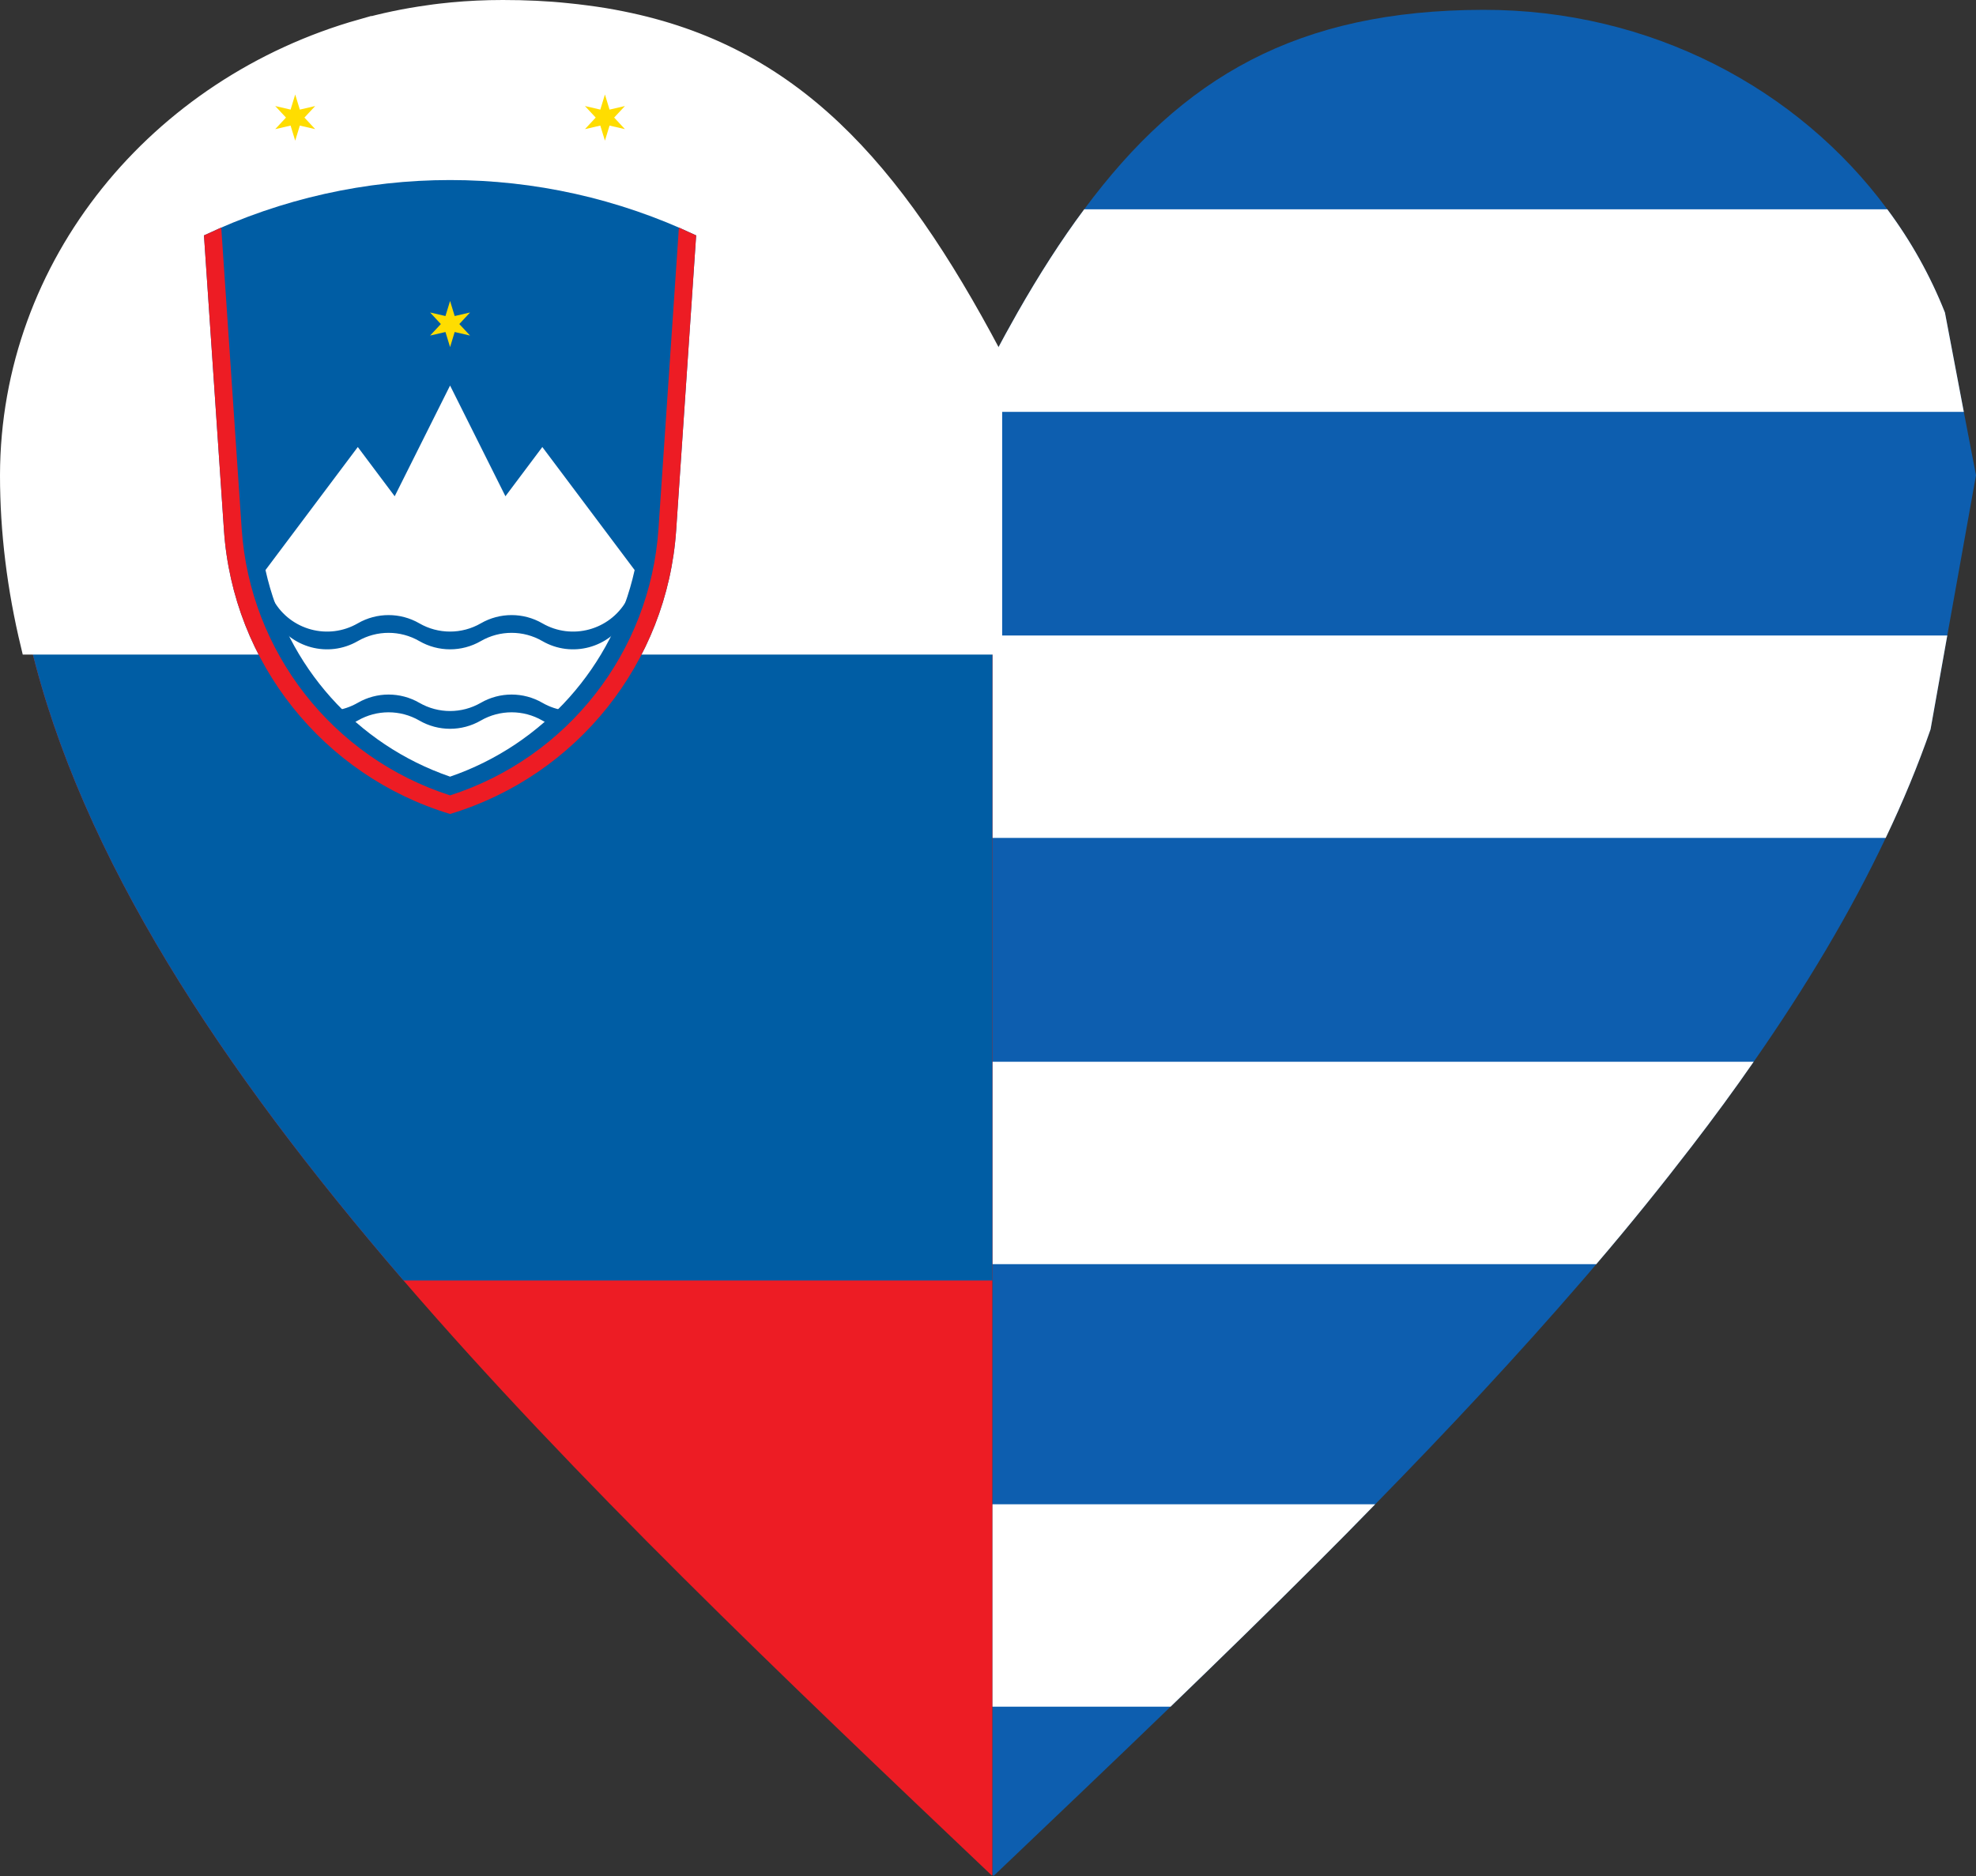 <?xml version="1.0" encoding="utf-8"?>
<!-- Generator: Adobe Illustrator 16.0.0, SVG Export Plug-In . SVG Version: 6.00 Build 0)  -->
<!DOCTYPE svg PUBLIC "-//W3C//DTD SVG 1.1//EN" "http://www.w3.org/Graphics/SVG/1.1/DTD/svg11.dtd">
<svg version="1.1" xmlns="http://www.w3.org/2000/svg" xmlns:xlink="http://www.w3.org/1999/xlink" x="0px" y="0px"
	 width="100.44px" height="95.38px" viewBox="0.56 2.06 100.44 95.38" enable-background="new 0.56 2.06 100.44 95.38"
	 xml:space="preserve">
<rect x="0.56" y="2.06" width="100.44" height="95.38" fill="#333333" stroke="none"/>
<g id="greek">
	<path fill="#0D5EAF" d="M101,26.22l-1.46,8.15l-0.85,4.77c-0.641,1.84-1.4,3.68-2.28,5.52c-1.79,3.79-4.061,7.58-6.71,11.38
		c-0.99,1.43-2.04,2.86-3.141,4.29c-1.529,1.99-3.149,4-4.859,6c-0.23,0.28-0.47,0.55-0.71,0.83c-3.271,3.79-6.811,7.58-10.53,11.38
		c-0.96,0.99-1.95,1.99-2.94,2.979c-2.439,2.44-4.93,4.87-7.46,7.311c-2.96,2.86-5.97,5.72-8.97,8.58h-0.06
		C51.02,97.4,51.01,97.39,51,97.38V20.07c0.02,0.04,0.04,0.07,0.06,0.11c0.41-0.77,0.811-1.51,1.221-2.23
		c1.1-1.93,2.22-3.68,3.39-5.25C60.66,5.96,66.53,2.58,75.94,2.56c8.5-0.02,16.02,4,20.55,10.14c1.2,1.61,2.189,3.38,2.93,5.25
		l0.96,5.05L101,26.22z"/>
	<path display="none" fill="#B22F2F" d="M101,26.22c0,2.87-0.36,5.75-1.05,8.62c-0.34,1.43-0.771,2.86-1.26,4.3
		c-2.45,7.06-6.71,14.12-12.131,21.19c-1.739,2.27-3.6,4.55-5.569,6.83c-4.13,4.78-8.681,9.57-13.471,14.359
		C62.23,86.81,56.66,92.11,51.09,97.41l-0.03,0.03c-0.01-0.011-0.02-0.021-0.029-0.03C51.02,97.4,51.01,97.39,51,97.38V20.07
		c0.02,0.04,0.04,0.07,0.06,0.11c0.41-0.77,0.811-1.51,1.221-2.23C58.11,7.72,64.33,2.59,75.94,2.56
		C86.68,2.54,95.85,8.95,99.42,17.95C100.43,20.53,100.99,23.31,101,26.22z"/>
	<path fill="#FFFFFF" d="M100.38,23H51v-2.93c0.02,0.04,0.04,0.07,0.06,0.11c0.41-0.77,0.811-1.51,1.221-2.23
		c1.1-1.93,2.22-3.68,3.39-5.25h40.82c1.2,1.61,2.189,3.38,2.93,5.25L100.38,23z"/>
	<path fill="#FFFFFF" d="M99.54,34.37l-0.85,4.77c-0.641,1.84-1.4,3.68-2.28,5.52H51V34.37H99.54z"/>
	<path fill="#FFFFFF" d="M89.7,56.04c-0.99,1.43-2.04,2.86-3.141,4.29c-1.529,1.99-3.149,4-4.859,6H51V56.04H89.7z"/>
	<path fill="#FFFFFF" d="M70.46,78.54c-0.96,0.99-1.95,1.99-2.94,2.979c-2.439,2.44-4.93,4.87-7.46,7.311H51V78.54H70.46z"/>
</g>
<g id="slo">
	<path fill="#ED1C24" d="M51,20.18v77.2c-0.01,0.01-0.02,0.021-0.029,0.03C40.36,87.33,29.75,77.24,21.07,67.16
		C11.78,56.38,4.68,45.61,2.11,34.84c-0.69-2.87-1.05-5.75-1.05-8.62C1.08,16.84,6.85,8.75,15.2,4.9h0.01
		c0.9-0.41,1.82-0.77,2.77-1.08c0.32-0.1,0.64-0.2,0.96-0.29h0.01c1.1-0.31,2.24-0.55,3.41-0.71c0.39-0.06,0.78-0.1,1.17-0.14
		c0.85-0.08,1.71-0.12,2.59-0.12c1.14,0,2.24,0.05,3.28,0.16c0.32,0.03,0.64,0.07,0.95,0.11c0.63,0.08,1.23,0.18,1.82,0.3
		c0.8,0.16,1.58,0.36,2.32,0.59c7.21,2.23,11.87,7.69,16.48,16.4C50.98,20.14,50.99,20.16,51,20.18z"/>
	<path fill="#005DA4" d="M51,20.18v46.98H21.07C11.78,56.38,4.68,45.61,2.11,34.84c-0.69-2.87-1.05-5.75-1.05-8.62
		C1.08,15.5,8.62,6.45,18.94,3.53c0,0,0,0.01,0.01,0c1.1-0.31,2.24-0.55,3.41-0.71c0.39-0.06,0.78-0.1,1.17-0.14
		c0.85-0.08,1.71-0.12,2.59-0.12c1.14,0,2.24,0.05,3.28,0.16c0.32,0.03,0.64,0.07,0.95,0.11c0.63,0.08,1.23,0.18,1.82,0.3
		c8.57,1.72,13.71,7.38,18.801,16.99C50.98,20.14,50.99,20.16,51,20.18z"/>
	<path fill="#FFFFFF" stroke="#FFFFFF" stroke-miterlimit="10" d="M51,20.18v14.66H2.11c-0.69-2.87-1.05-5.75-1.05-8.62
		C1.08,15.5,8.62,6.45,18.94,3.53c0,0,0,0.01,0.01,0c1.1-0.31,2.24-0.55,3.41-0.71c0.39-0.06,0.78-0.1,1.17-0.14
		c0.85-0.08,1.71-0.12,2.59-0.12c1.14,0,2.24,0.05,3.28,0.16c0.32,0.03,0.64,0.07,0.95,0.11c0.63,0.08,1.23,0.18,1.82,0.3
		c8.57,1.72,13.71,7.38,18.801,16.99C50.98,20.14,50.99,20.16,51,20.18z"/>
	<g transform="translate(2.224 1) scale(.129)">
		<path fill="#005DA4" d="M253.534,217.147l7.873-116.158c-61.37-29.085-132.565-29.085-193.935,0l7.873,116.158
			c3.536,52.195,39.015,96.754,89.1,111.87C214.519,313.901,250.001,269.342,253.534,217.147L253.534,217.147z"/>
		<path fill="#FFFFFF" d="M91.714,232.886c8.432,37.939,35.977,68.783,72.731,81.423c36.743-12.64,64.291-43.484,72.723-81.423
			l-36.369-48.489l-14.542,19.4l-21.812-43.635l-21.823,43.635l-14.539-19.4L91.714,232.886L91.714,232.886z"/>
		<g id="wave_3_" transform="scale(5) translate(0 5.196)">
			<path fill="#005DA4" d="M18.992,43.806c1.34,2.318,4.304,3.115,6.625,1.774l0,0c1.499-0.866,3.348-0.866,4.848,0
				c1.498,0.867,3.347,0.867,4.848,0c1.5-0.866,3.348-0.866,4.848,0c2.319,1.341,5.285,0.544,6.623-1.774l0,0v1.399
				c-1.338,2.32-4.304,3.115-6.623,1.775l0,0c-1.5-0.867-3.348-0.867-4.848,0c-1.501,0.866-3.349,0.866-4.848,0
				c-1.501-0.867-3.349-0.867-4.848,0c-2.32,1.339-5.285,0.545-6.625-1.775l0,0V43.806z"/>
		</g>
		<g transform="translate(0 17.321)">
			<g id="wave_2_" transform="scale(5) translate(0 5.196)">
				<path fill="#005DA4" d="M18.992,46.605c1.34,2.318,4.304,3.113,6.625,1.774l0,0c1.499-0.865,3.348-0.865,4.848,0
					c1.498,0.866,3.347,0.866,4.848,0c1.5-0.865,3.348-0.865,4.848,0c2.319,1.339,5.285,0.544,6.623-1.774l0,0v1.4
					c-1.338,2.318-4.304,3.115-6.623,1.773l0,0c-1.5-0.865-3.348-0.865-4.848,0c-1.501,0.868-3.349,0.868-4.848,0
					c-1.501-0.865-3.349-0.865-4.848,0c-2.32,1.341-5.285,0.545-6.625-1.773l0,0V46.605z"/>
			</g>
		</g>
		<g id="s_5_" transform="translate(0,-120) scale(2.25)">
			<path fill="#FFDD00" d="M73.087,109.703l0.805,2.64l2.691-0.621l-1.88,2.023l1.88,2.018l-2.691-0.621l-0.805,2.64l-0.809-2.64
				l-2.692,0.621l1.885-2.018l-1.885-2.023l2.692,0.621L73.087,109.703z"/>
		</g>
		<g transform="translate(-33.75,-45)">
			<g id="s_4_" transform="translate(0,-120) scale(2.25)">
				<path fill="#FFDD00" d="M60.964,93.539l0.81,2.645l2.689-0.624l-1.882,2.02l1.882,2.025l-2.689-0.621l-0.81,2.642l-0.807-2.642
					l-2.692,0.621l1.885-2.025l-1.885-2.02l2.692,0.624L60.964,93.539z"/>
			</g>
		</g>
		<g transform="translate(33.75,-45)">
			<g id="s_3_" transform="translate(0,-120) scale(2.25)">
				<path fill="#FFDD00" d="M85.206,93.539l0.807,2.645l2.692-0.624l-1.884,2.02l1.884,2.025l-2.692-0.621l-0.807,2.642l-0.81-2.642
					l-2.689,0.621l1.882-2.025l-1.882-2.02l2.689,0.624L85.206,93.539z"/>
			</g>
		</g>
		<path fill="#ED1C24" d="M74.28,97.902l8.051,118.777c3.284,48.511,35.822,90.115,82.114,105.009
			c46.284-14.893,78.823-56.497,82.114-105.009l8.047-118.777c2.25,1.072,4.514,2.102,6.801,3.087l-7.873,116.158
			c-3.533,52.195-39.015,96.747-89.089,111.87c-50.085-15.124-85.563-59.675-89.1-111.87l-7.873-116.158
			C69.755,100.004,72.027,98.973,74.28,97.902L74.28,97.902z"/>
	</g>
</g>
</svg>

